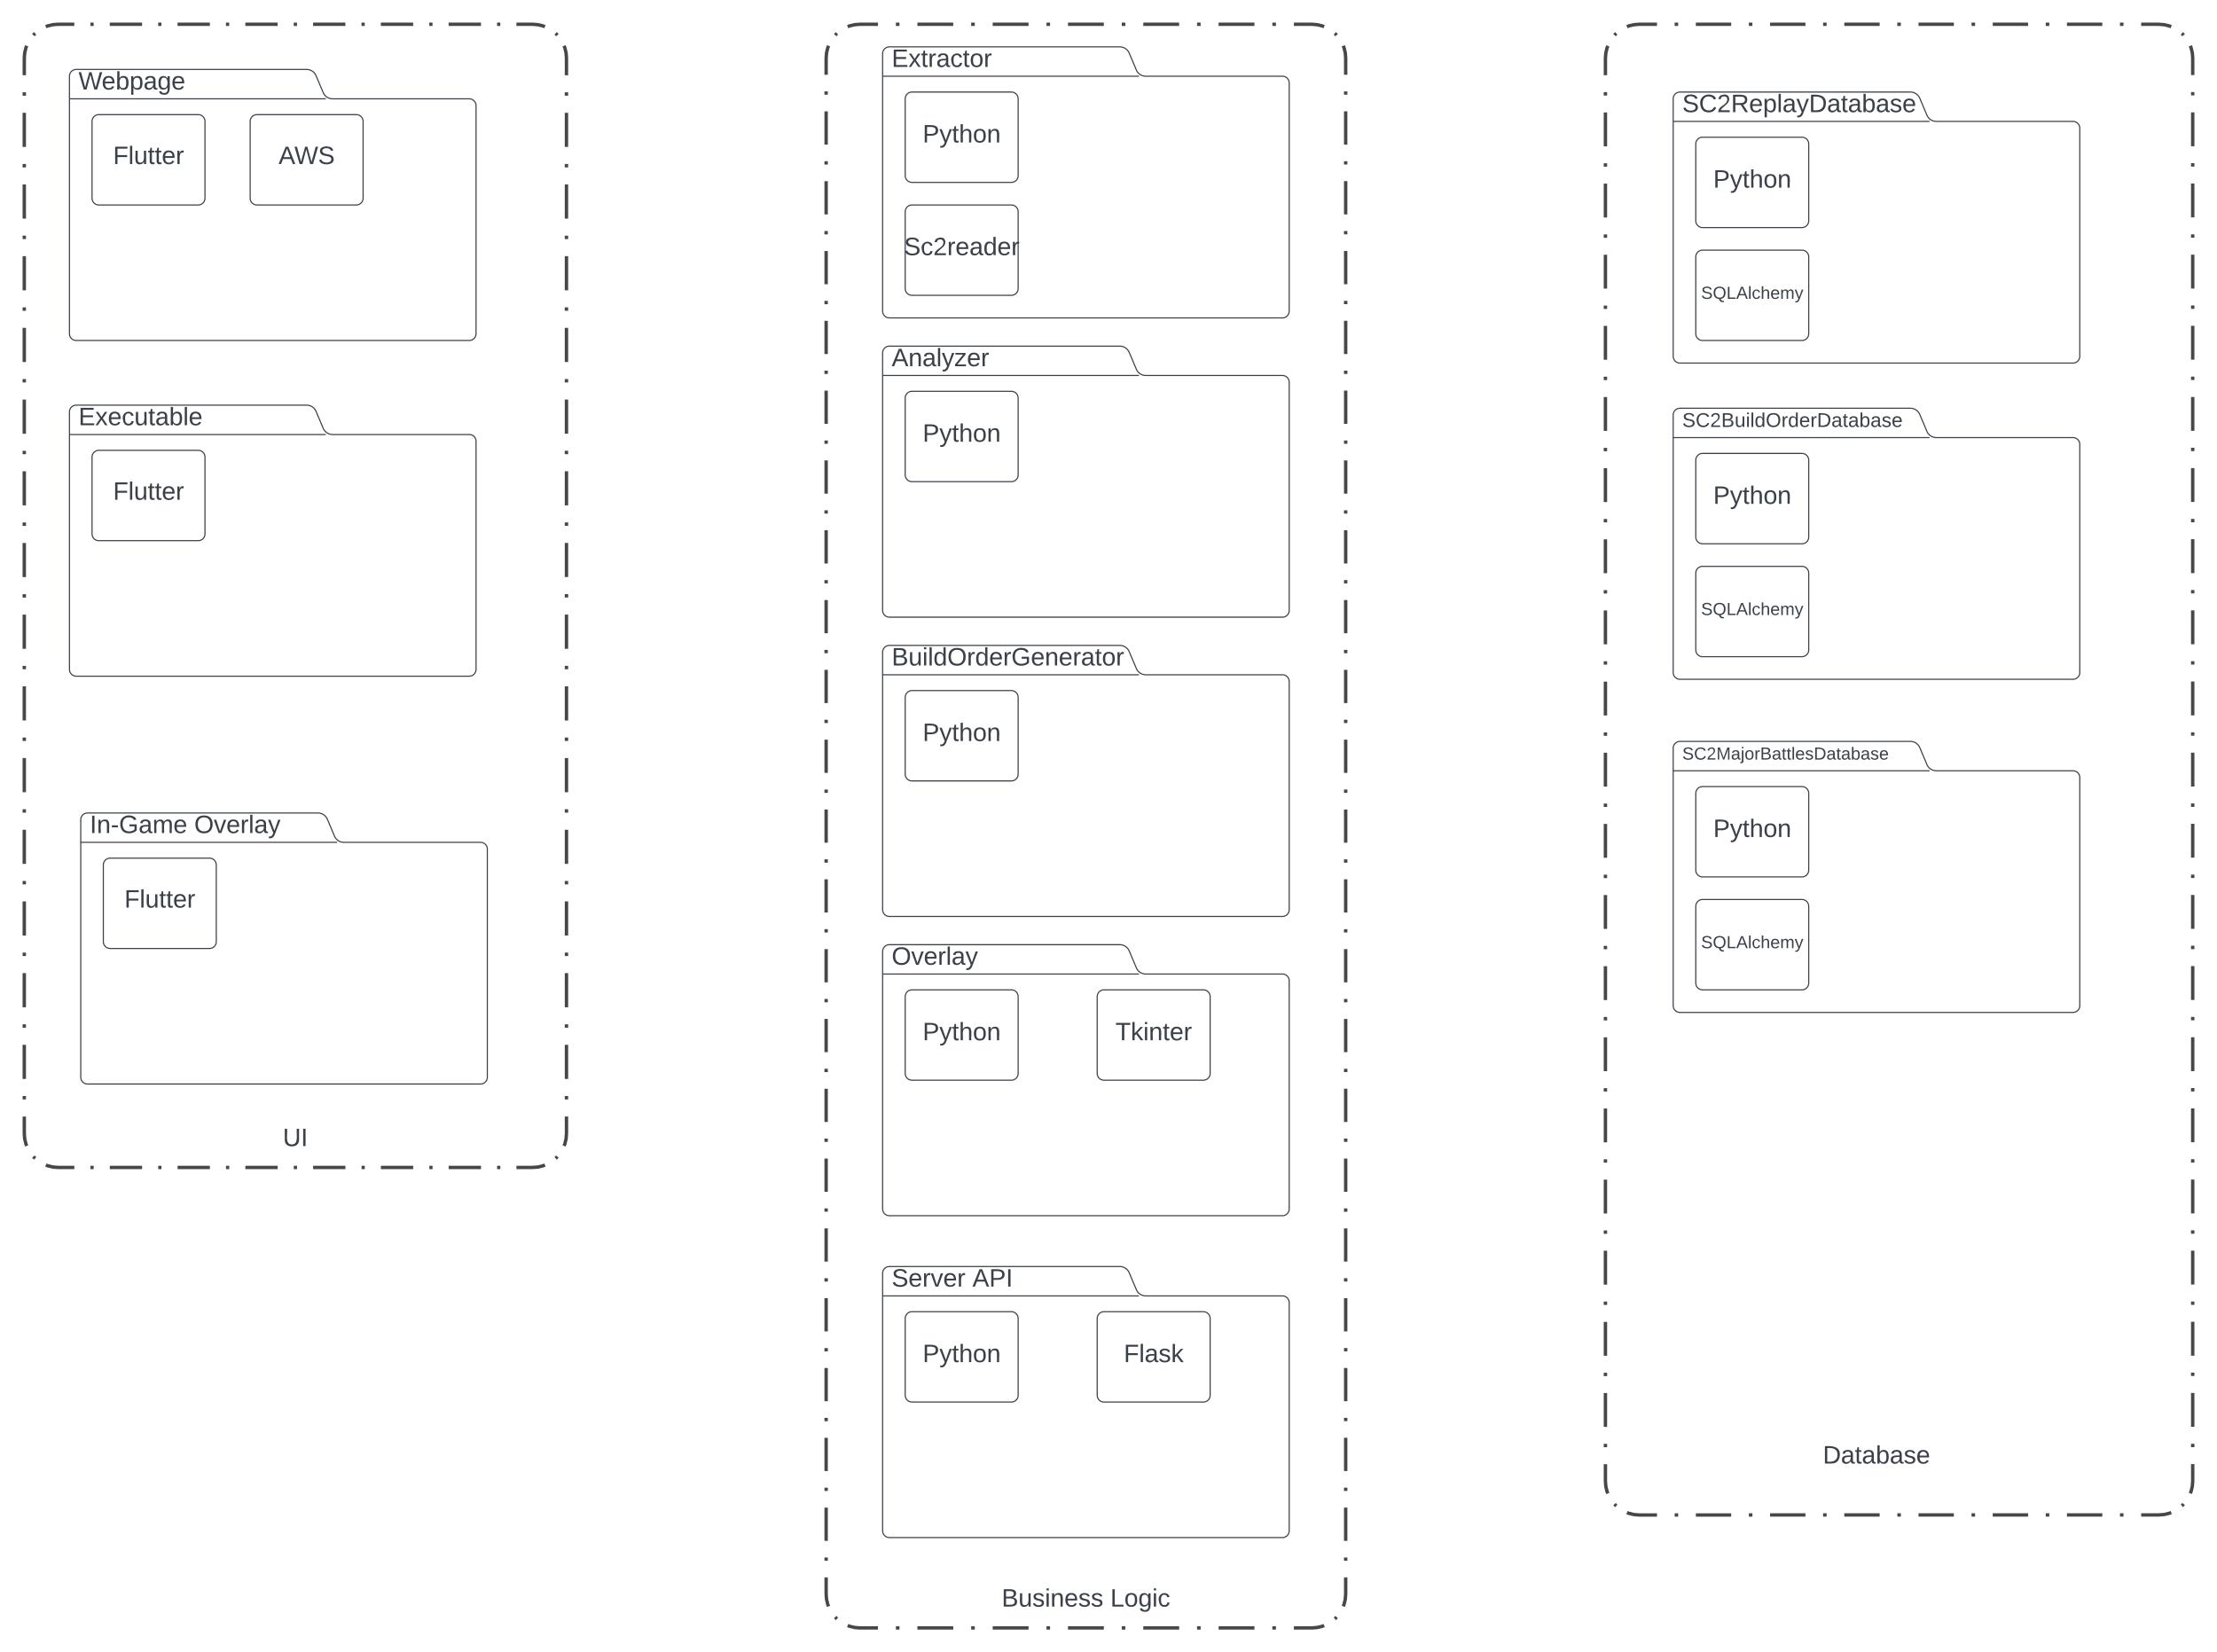 <svg xmlns="http://www.w3.org/2000/svg" xmlns:xlink="http://www.w3.org/1999/xlink" xmlns:lucid="lucid" width="1963" height="1463"><g transform="translate(1481.5 -358.5)" lucid:page-tab-id="0_0"><path d="M-1500 0H500v2000h-2000z" fill="#fff"/><path d="M-1460 410a30 30 0 0 1 30-30h420a30 30 0 0 1 30 30v952.25a30 30 0 0 1-30 30h-420a30 30 0 0 1-30-30z" fill-opacity="0"/><path d="M-1451.94 389.64l.73-.85.84-.74m9.43-5.9l1.66-.7 4.58-1.1 4.7-.36h14.3m14.27 0h2.86m14.28 0h28.6m14.27 0h2.86m14.28 0h28.6m14.27 0h2.86m14.28 0h28.6m14.27 0h2.86m14.28 0h28.6m14.27 0h2.86m14.28 0h28.6m14.27 0h2.86m14.28 0h28.6m14.27 0h2.86m14.28 0h14.3l4.7.37 4.57 1.1 1.66.68m9.43 5.9l.85.74.74.84m5.9 9.43l.7 1.66 1.1 4.58.36 4.7v15.12m0 15.1v3.03m0 15.12v30.23m0 15.1v3.04m0 15.1v30.24m0 15.12v3.02m0 15.12v30.23m0 15.1v3.03m0 15.12v30.23m0 15.1v3.04m0 15.1v30.23m0 15.12v3.02m0 15.12V806m0 15.1v3.03m0 15.12v30.23m0 15.1v3.04m0 15.1V933m0 15.12v3.02m0 15.12v30.23m0 15.1v3.03m0 15.12v30.23m0 15.1v3.04m0 15.1v30.23m0 15.12v3.02m0 15.12v30.2m0 15.13v3.02m0 15.12v30.23m0 15.1v3.04m0 15.1v30.24m0 15.12v3.02m0 15.12v15.1l-.37 4.7-1.1 4.58-.68 1.66m-5.9 9.43l-.74.86-.84.73m-9.43 5.9l-1.66.68-4.58 1.1-4.7.37h-14.3m-14.27 0h-2.86m-14.28 0h-28.6m-14.27 0h-2.86m-14.28 0h-28.6m-14.27 0h-2.86m-14.28 0h-28.6m-14.27 0h-2.86m-14.28 0h-28.6m-14.27 0h-2.86m-14.28 0h-28.6m-14.27 0h-2.86m-14.28 0h-28.6m-14.27 0h-2.86m-14.28 0h-14.3l-4.7-.37-4.57-1.1-1.66-.68m-9.43-5.9l-.85-.74-.74-.85m-5.9-9.42l-.7-1.66-1.1-4.58-.36-4.7v-15.1m0-15.12V1329m0-15.12v-30.23m0-15.1v-3.04m0-15.1v-30.23m0-15.12v-3.02m0-15.12v-30.22m0-15.1v-3.03m0-15.12v-30.23m0-15.1v-3.04m0-15.1v-30.24m0-15.12v-3.02m0-15.12v-30.23m0-15.1v-3.03m0-15.12v-30.23m0-15.1v-3.04m0-15.1v-30.23m0-15.12v-3.02m0-15.12V775.8m0-15.1v-3.03m0-15.12V712.3m0-15.1v-3.04m0-15.1V648.8m0-15.12v-3.02m0-15.1v-30.25m0-15.1v-3.03m0-15.12v-30.23m0-15.1v-3.04m0-15.1v-30.23m0-15.12v-3.02m0-15.12V410l.37-4.7 1.1-4.57.68-1.66" stroke="#474747" stroke-width="3" fill="none"/><use xlink:href="#a" transform="matrix(1,0,0,1,-1460,1362.25) translate(228.92 11.111)"/><path d="M-750 410a30 30 0 0 1 30-30h400a30 30 0 0 1 30 30v1360a30 30 0 0 1-30 30h-400a30 30 0 0 1-30-30z" fill-opacity="0"/><path d="M-741.94 389.64l.73-.85.84-.74m9.43-5.9l1.66-.7 4.58-1.1 4.7-.36h15.87m15.88 0h3.17m15.87 0h31.74m15.87 0h3.2m15.86 0h31.75m15.88 0h3.17m15.88 0h31.74m15.88 0h3.17m15.87 0h31.74m15.87 0h3.2m15.86 0h31.75m15.88 0h3.17m15.88 0H-320l4.7.37 4.57 1.1 1.66.68m9.43 5.9l.85.74.74.84m5.9 9.43l.7 1.66 1.1 4.58.36 4.7v14.72m0 14.72v2.94m0 14.72v29.44m0 14.7v2.96m0 14.72v29.44m0 14.7v2.96m0 14.72v29.43m0 14.72v2.94m0 14.7V672m0 14.7v2.95m0 14.72v29.44m0 14.73v2.94m0 14.72v29.43m0 14.72v2.94m0 14.7v29.45m0 14.7v2.96m0 14.73v29.43m0 14.72v2.95m0 14.72v29.43m0 14.72v2.95m0 14.7v29.45m0 14.72v2.94m0 14.72v29.44m0 14.72v2.94m0 14.72v29.44m0 14.72v2.94m0 14.72v29.43m0 14.72v2.95m0 14.72v29.43m0 14.72v2.93m0 14.72V1352m0 14.7v2.95m0 14.72v29.44m0 14.73v2.94m0 14.72v29.43m0 14.72v2.94m0 14.7v29.45m0 14.7v2.96m0 14.73v29.43m0 14.72v2.95m0 14.7v29.45m0 14.72v2.94m0 14.72v29.44m0 14.72v2.94m0 14.72V1770l-.37 4.7-1.1 4.57-.68 1.66m-5.9 9.43l-.74.85-.84.74m-9.43 5.9l-1.66.7-4.58 1.1-4.7.36h-15.87m-15.88 0h-3.17m-15.87 0h-31.74m-15.87 0h-3.2m-15.86 0h-31.75m-15.88 0h-3.17m-15.88 0h-31.74m-15.88 0h-3.17m-15.87 0h-31.74m-15.87 0h-3.2m-15.86 0h-31.75m-15.88 0h-3.17m-15.88 0H-720l-4.7-.37-4.57-1.1-1.66-.68m-9.43-5.9l-.85-.74-.74-.84m-5.9-9.43l-.7-1.66-1.1-4.58-.36-4.7v-14.72m0-14.72v-2.94m0-14.72v-29.44m0-14.72v-2.94m0-14.72v-29.43m0-14.72v-2.95m0-14.72v-29.43m0-14.72v-2.93m0-14.72V1508m0-14.7v-2.95m0-14.72v-29.44m0-14.73v-2.94m0-14.72v-29.43m0-14.72v-2.94m0-14.7v-29.45m0-14.7v-2.96m0-14.73v-29.43m0-14.72v-2.95m0-14.7v-29.45m0-14.72v-2.94m0-14.72v-29.44m0-14.72v-2.94m0-14.72v-29.44m0-14.72v-2.94m0-14.72v-29.44m0-14.72v-2.94m0-14.72v-29.44m0-14.7v-2.96m0-14.72v-29.43m0-14.72v-2.94m0-14.7V828m0-14.7v-2.95m0-14.72V766.2m0-14.73v-2.94m0-14.72v-29.43m0-14.72v-2.94m0-14.7v-29.45m0-14.7v-2.96m0-14.73v-29.43m0-14.72v-2.95m0-14.72v-29.43m0-14.72v-2.94m0-14.72V457.1m0-14.72v-2.94m0-14.72V410l.37-4.7 1.1-4.57.68-1.66" stroke="#474747" stroke-width="3" fill="none"/><use xlink:href="#b" transform="matrix(1,0,0,1,-750,1770) translate(155.37 11.111)"/><use xlink:href="#c" transform="matrix(1,0,0,1,-750,1770) translate(251.605 11.111)"/><path d="M-60 410a30 30 0 0 1 30-30h460a30 30 0 0 1 30 30v1260a30 30 0 0 1-30 30H-30a30 30 0 0 1-30-30z" fill-opacity="0"/><path d="M-51.94 389.64l.73-.85.84-.74m9.43-5.9l1.66-.7 4.58-1.1 4.7-.36h15.65m15.64 0H4.4m15.65 0h31.3M67 380h3.14m15.64 0h31.3m15.64 0h3.13m15.65 0h31.3m15.63 0h3.13m15.65 0h31.3m15.65 0h3.13m15.65 0h31.3m15.63 0H333m15.64 0h31.3m15.64 0h3.13m15.65 0H430l4.7.37 4.57 1.1 1.66.68m9.43 5.9l.85.74.74.84m5.9 9.43l.7 1.66 1.1 4.58.36 4.7v15m0 15v3m0 15v30m0 15v3m0 15v30m0 15v3m0 15v30m0 15v3m0 15v30m0 15v3m0 15v30m0 15v3m0 15v30m0 15v3m0 15v30m0 15v3m0 15v30m0 15v3m0 15v30m0 15v3m0 15v30m0 15v3m0 15v30m0 15v3m0 15v30m0 15v3m0 15v30m0 15v3m0 15v30m0 15v3m0 15v30m0 15v3m0 15v30m0 15v3m0 15v30m0 15v3m0 15v30m0 15v3m0 15v30m0 15v3m0 15v15l-.37 4.7-1.1 4.57-.68 1.66m-5.9 9.43l-.74.85-.84.74m-9.43 5.9l-1.66.7-4.58 1.1-4.7.36h-15.65m-15.64 0h-3.12m-15.65 0h-31.3m-15.64 0h-3.14m-15.64 0h-31.3m-15.64 0h-3.13m-15.65 0h-31.3m-15.63 0h-3.13m-15.65 0h-31.3m-15.65 0h-3.13m-15.64 0h-31.3m-15.64 0H67m-15.64 0h-31.3m-15.64 0H1.3m-15.65 0H-30l-4.7-.37-4.57-1.1-1.66-.68m-9.43-5.9l-.85-.74-.74-.84m-5.9-9.43l-.7-1.66-1.1-4.58-.36-4.7v-15m0-15v-3m0-15v-30m0-15v-3m0-15v-30m0-15v-3m0-15v-30m0-15v-3m0-15v-30m0-15v-3m0-15v-30m0-15v-3m0-15v-30m0-15v-3m0-15v-30m0-15v-3m0-15v-30m0-15v-3m0-15v-30m0-15v-3m0-15v-30m0-15v-3m0-15v-30m0-15v-3m0-15v-30m0-15v-3m0-15v-30m0-15v-3m0-15v-30m0-15v-3m0-15v-30m0-15v-3m0-15v-30m0-15v-3m0-15v-30m0-15v-3m0-15v-30m0-15v-3m0-15v-30m0-15v-3m0-15v-15l.37-4.7 1.1-4.57.7-1.66" stroke="#474747" stroke-width="3" fill="none"/><path d="M-1195.34 440.47A9.05 9.05 0 0 0-1187 446h121a6 6 0 0 1 6 6v202a6 6 0 0 1-6 6h-348a6 6 0 0 1-6-6V426a6 6 0 0 1 6-6h204a9.05 9.05 0 0 1 8.34 5.53zM-1420 446h227" stroke="#3a414a" fill="#fff"/><use xlink:href="#d" transform="matrix(1,0,0,1,-1412,420) translate(0 17.778)"/><path d="M-1400 466a6 6 0 0 1 6-6h88a6 6 0 0 1 6 6v68a6 6 0 0 1-6 6h-88a6 6 0 0 1-6-6z" stroke="#3a414a" fill="#fff"/><use xlink:href="#e" transform="matrix(1,0,0,1,-1388,472) translate(6.611 31.778)"/><path d="M-1260 466a6 6 0 0 1 6-6h88a6 6 0 0 1 6 6v68a6 6 0 0 1-6 6h-88a6 6 0 0 1-6-6z" stroke="#3a414a" fill="#fff"/><use xlink:href="#f" transform="matrix(1,0,0,1,-1248,472) translate(13.123 31.778)"/><path d="M-475.34 420.47A9.05 9.05 0 0 0-467 426h121a6 6 0 0 1 6 6v202a6 6 0 0 1-6 6h-348a6 6 0 0 1-6-6V406a6 6 0 0 1 6-6h204a9.05 9.05 0 0 1 8.34 5.53zM-700 426h227" stroke="#3a414a" fill="#fff"/><use xlink:href="#g" transform="matrix(1,0,0,1,-692,400) translate(0 17.778)"/><path d="M-680 446a6 6 0 0 1 6-6h88a6 6 0 0 1 6 6v68a6 6 0 0 1-6 6h-88a6 6 0 0 1-6-6z" stroke="#3a414a" fill="#fff"/><use xlink:href="#h" transform="matrix(1,0,0,1,-675,445) translate(10.432 39.653)"/><path d="M-680 546a6 6 0 0 1 6-6h88a6 6 0 0 1 6 6v68a6 6 0 0 1-6 6h-88a6 6 0 0 1-6-6z" stroke="#3a414a" fill="#fff"/><use xlink:href="#i" transform="matrix(1,0,0,1,-675,545) translate(-6.173 39.444)"/><path d="M224.66 460.47A9.05 9.05 0 0 0 233 466h121a6 6 0 0 1 6 6v202a6 6 0 0 1-6 6H6a6 6 0 0 1-6-6V446a6 6 0 0 1 6-6h204a9.05 9.05 0 0 1 8.34 5.53zM0 466h227" stroke="#3a414a" fill="#fff"/><use xlink:href="#j" transform="matrix(1,0,0,1,8,440) translate(0 17.778)"/><path d="M20 486a6 6 0 0 1 6-6h88a6 6 0 0 1 6 6v68a6 6 0 0 1-6 6H26a6 6 0 0 1-6-6z" stroke="#3a414a" fill="#fff"/><use xlink:href="#h" transform="matrix(1,0,0,1,25,485) translate(10.432 39.653)"/><path d="M20 586a6 6 0 0 1 6-6h88a6 6 0 0 1 6 6v68a6 6 0 0 1-6 6H26a6 6 0 0 1-6-6z" stroke="#3a414a" fill="#fff"/><use xlink:href="#k" transform="matrix(1,0,0,1,25,585) translate(-0.327 38.111)"/><path d="M-475.34 685.47A9.05 9.05 0 0 0-467 691h121a6 6 0 0 1 6 6v202a6 6 0 0 1-6 6h-348a6 6 0 0 1-6-6V671a6 6 0 0 1 6-6h204a9.05 9.05 0 0 1 8.34 5.53zM-700 691h227" stroke="#3a414a" fill="#fff"/><use xlink:href="#l" transform="matrix(1,0,0,1,-692,665) translate(0 17.778)"/><path d="M-680 711a6 6 0 0 1 6-6h88a6 6 0 0 1 6 6v68a6 6 0 0 1-6 6h-88a6 6 0 0 1-6-6z" stroke="#3a414a" fill="#fff"/><use xlink:href="#h" transform="matrix(1,0,0,1,-675,710) translate(10.432 39.653)"/><path d="M60 1626a6 6 0 0 1 6-6h228a6 6 0 0 1 6 6v48a6 6 0 0 1-6 6H66a6 6 0 0 1-6-6z" fill="none"/><use xlink:href="#m" transform="matrix(1,0,0,1,60,1620) translate(72.5 34.444)"/><path d="M-475.34 1215.47A9.05 9.05 0 0 0-467 1221h121a6 6 0 0 1 6 6v202a6 6 0 0 1-6 6h-348a6 6 0 0 1-6-6v-228a6 6 0 0 1 6-6h204a9.05 9.05 0 0 1 8.34 5.53zM-700 1221h227" stroke="#3a414a" fill="#fff"/><use xlink:href="#n" transform="matrix(1,0,0,1,-692,1195) translate(0 17.778)"/><path d="M-680 1241a6 6 0 0 1 6-6h88a6 6 0 0 1 6 6v68a6 6 0 0 1-6 6h-88a6 6 0 0 1-6-6z" stroke="#3a414a" fill="#fff"/><use xlink:href="#h" transform="matrix(1,0,0,1,-675,1240) translate(10.432 39.653)"/><path d="M-510 1241a6 6 0 0 1 6-6h88a6 6 0 0 1 6 6v68a6 6 0 0 1-6 6h-88a6 6 0 0 1-6-6z" stroke="#3a414a" fill="#fff"/><use xlink:href="#o" transform="matrix(1,0,0,1,-505,1240) translate(11.142 39.653)"/><path d="M224.66 740.47A9.05 9.05 0 0 0 233 746h121a6 6 0 0 1 6 6v202a6 6 0 0 1-6 6H6a6 6 0 0 1-6-6V726a6 6 0 0 1 6-6h204a9.05 9.05 0 0 1 8.34 5.53zM0 746h227" stroke="#3a414a" fill="#fff"/><use xlink:href="#p" transform="matrix(1,0,0,1,8,720) translate(0 16.556)"/><path d="M20 766a6 6 0 0 1 6-6h88a6 6 0 0 1 6 6v68a6 6 0 0 1-6 6H26a6 6 0 0 1-6-6z" stroke="#3a414a" fill="#fff"/><use xlink:href="#h" transform="matrix(1,0,0,1,25,765) translate(10.432 39.653)"/><path d="M20 866a6 6 0 0 1 6-6h88a6 6 0 0 1 6 6v68a6 6 0 0 1-6 6H26a6 6 0 0 1-6-6z" stroke="#3a414a" fill="#fff"/><use xlink:href="#k" transform="matrix(1,0,0,1,25,865) translate(-0.327 38.111)"/><path d="M-1185.34 1098.85a9.05 9.05 0 0 0 8.34 5.53h121a6 6 0 0 1 6 6v202a6 6 0 0 1-6 6h-348a6 6 0 0 1-6-6v-228a6 6 0 0 1 6-6h204a9.05 9.05 0 0 1 8.34 5.52zm-224.66 5.53h227" stroke="#3a414a" fill="#fff"/><use xlink:href="#q" transform="matrix(1,0,0,1,-1402,1078.375) translate(0 17.778)"/><use xlink:href="#r" transform="matrix(1,0,0,1,-1402,1078.375) translate(92.469 17.778)"/><path d="M-1390 1124.38a6 6 0 0 1 6-6h88a6 6 0 0 1 6 6v68a6 6 0 0 1-6 6h-88a6 6 0 0 1-6-6z" stroke="#3a414a" fill="#fff"/><use xlink:href="#e" transform="matrix(1,0,0,1,-1378,1130.375) translate(6.611 31.778)"/><path d="M-475.34 950.47A9.05 9.05 0 0 0-467 956h121a6 6 0 0 1 6 6v202a6 6 0 0 1-6 6h-348a6 6 0 0 1-6-6V936a6 6 0 0 1 6-6h204a9.05 9.05 0 0 1 8.34 5.53zM-700 956h227" stroke="#3a414a" fill="#fff"/><use xlink:href="#s" transform="matrix(1,0,0,1,-692,930) translate(0 17.778)"/><path d="M-680 976a6 6 0 0 1 6-6h88a6 6 0 0 1 6 6v68a6 6 0 0 1-6 6h-88a6 6 0 0 1-6-6z" stroke="#3a414a" fill="#fff"/><use xlink:href="#h" transform="matrix(1,0,0,1,-675,975) translate(10.432 39.653)"/><path d="M-1195.34 737.72a9.05 9.05 0 0 0 8.34 5.53h121a6 6 0 0 1 6 6v202a6 6 0 0 1-6 6h-348a6 6 0 0 1-6-6v-228a6 6 0 0 1 6-6h204a9.05 9.05 0 0 1 8.34 5.53zm-224.66 5.53h227" stroke="#3a414a" fill="#fff"/><use xlink:href="#t" transform="matrix(1,0,0,1,-1412,717.25) translate(0 17.778)"/><path d="M-1400 763.25a6 6 0 0 1 6-6h88a6 6 0 0 1 6 6v68a6 6 0 0 1-6 6h-88a6 6 0 0 1-6-6z" stroke="#3a414a" fill="#fff"/><use xlink:href="#e" transform="matrix(1,0,0,1,-1388,769.25) translate(6.611 31.778)"/><path d="M-475.34 1500.47A9.05 9.05 0 0 0-467 1506h121a6 6 0 0 1 6 6v202a6 6 0 0 1-6 6h-348a6 6 0 0 1-6-6v-228a6 6 0 0 1 6-6h204a9.05 9.05 0 0 1 8.34 5.53zM-700 1506h227" stroke="#3a414a" fill="#fff"/><use xlink:href="#u" transform="matrix(1,0,0,1,-692,1480) translate(0 17.778)"/><use xlink:href="#v" transform="matrix(1,0,0,1,-692,1480) translate(71.481 17.778)"/><path d="M-680 1526a6 6 0 0 1 6-6h88a6 6 0 0 1 6 6v68a6 6 0 0 1-6 6h-88a6 6 0 0 1-6-6z" stroke="#3a414a" fill="#fff"/><use xlink:href="#h" transform="matrix(1,0,0,1,-675,1525) translate(10.432 39.653)"/><path d="M-510 1526a6 6 0 0 1 6-6h88a6 6 0 0 1 6 6v68a6 6 0 0 1-6 6h-88a6 6 0 0 1-6-6z" stroke="#3a414a" fill="#fff"/><use xlink:href="#w" transform="matrix(1,0,0,1,-505,1525) translate(18.519 39.653)"/><path d="M224.66 1035.47A9.05 9.05 0 0 0 233 1041h121a6 6 0 0 1 6 6v202a6 6 0 0 1-6 6H6a6 6 0 0 1-6-6v-228a6 6 0 0 1 6-6h204a9.05 9.05 0 0 1 8.34 5.53zM0 1041h227" stroke="#3a414a" fill="#fff"/><use xlink:href="#x" transform="matrix(1,0,0,1,8,1015) translate(0 16.111)"/><path d="M20 1061a6 6 0 0 1 6-6h88a6 6 0 0 1 6 6v68a6 6 0 0 1-6 6H26a6 6 0 0 1-6-6z" stroke="#3a414a" fill="#fff"/><use xlink:href="#h" transform="matrix(1,0,0,1,25,1060) translate(10.432 39.653)"/><path d="M20 1161a6 6 0 0 1 6-6h88a6 6 0 0 1 6 6v68a6 6 0 0 1-6 6H26a6 6 0 0 1-6-6z" stroke="#3a414a" fill="#fff"/><g><use xlink:href="#k" transform="matrix(1,0,0,1,25,1160) translate(-0.327 38.111)"/></g><defs><path fill="#3a414a" d="M232-93c-1 65-40 97-104 97C67 4 28-28 28-90v-158h33c8 89-33 224 67 224 102 0 64-133 71-224h33v155" id="y"/><path fill="#3a414a" d="M33 0v-248h34V0H33" id="z"/><g id="a"><use transform="matrix(0.062,0,0,0.062,0,0)" xlink:href="#y"/><use transform="matrix(0.062,0,0,0.062,15.988,0)" xlink:href="#z"/></g><path fill="#3a414a" d="M160-131c35 5 61 23 61 61C221 17 115-2 30 0v-248c76 3 177-17 177 60 0 33-19 50-47 57zm-97-11c50-1 110 9 110-42 0-47-63-36-110-37v79zm0 115c55-2 124 14 124-45 0-56-70-42-124-44v89" id="A"/><path fill="#3a414a" d="M84 4C-5 8 30-112 23-190h32v120c0 31 7 50 39 49 72-2 45-101 50-169h31l1 190h-30c-1-10 1-25-2-33-11 22-28 36-60 37" id="B"/><path fill="#3a414a" d="M135-143c-3-34-86-38-87 0 15 53 115 12 119 90S17 21 10-45l28-5c4 36 97 45 98 0-10-56-113-15-118-90-4-57 82-63 122-42 12 7 21 19 24 35" id="C"/><path fill="#3a414a" d="M24-231v-30h32v30H24zM24 0v-190h32V0H24" id="D"/><path fill="#3a414a" d="M117-194c89-4 53 116 60 194h-32v-121c0-31-8-49-39-48C34-167 62-67 57 0H25l-1-190h30c1 10-1 24 2 32 11-22 29-35 61-36" id="E"/><path fill="#3a414a" d="M100-194c63 0 86 42 84 106H49c0 40 14 67 53 68 26 1 43-12 49-29l28 8c-11 28-37 45-77 45C44 4 14-33 15-96c1-61 26-98 85-98zm52 81c6-60-76-77-97-28-3 7-6 17-6 28h103" id="F"/><g id="b"><use transform="matrix(0.062,0,0,0.062,0,0)" xlink:href="#A"/><use transform="matrix(0.062,0,0,0.062,14.815,0)" xlink:href="#B"/><use transform="matrix(0.062,0,0,0.062,27.16,0)" xlink:href="#C"/><use transform="matrix(0.062,0,0,0.062,38.272,0)" xlink:href="#D"/><use transform="matrix(0.062,0,0,0.062,43.148,0)" xlink:href="#E"/><use transform="matrix(0.062,0,0,0.062,55.494,0)" xlink:href="#F"/><use transform="matrix(0.062,0,0,0.062,67.84,0)" xlink:href="#C"/><use transform="matrix(0.062,0,0,0.062,78.951,0)" xlink:href="#C"/></g><path fill="#3a414a" d="M30 0v-248h33v221h125V0H30" id="G"/><path fill="#3a414a" d="M100-194c62-1 85 37 85 99 1 63-27 99-86 99S16-35 15-95c0-66 28-99 85-99zM99-20c44 1 53-31 53-75 0-43-8-75-51-75s-53 32-53 75 10 74 51 75" id="H"/><path fill="#3a414a" d="M177-190C167-65 218 103 67 71c-23-6-38-20-44-43l32-5c15 47 100 32 89-28v-30C133-14 115 1 83 1 29 1 15-40 15-95c0-56 16-97 71-98 29-1 48 16 59 35 1-10 0-23 2-32h30zM94-22c36 0 50-32 50-73 0-42-14-75-50-75-39 0-46 34-46 75s6 73 46 73" id="I"/><path fill="#3a414a" d="M96-169c-40 0-48 33-48 73s9 75 48 75c24 0 41-14 43-38l32 2c-6 37-31 61-74 61-59 0-76-41-82-99-10-93 101-131 147-64 4 7 5 14 7 22l-32 3c-4-21-16-35-41-35" id="J"/><g id="c"><use transform="matrix(0.062,0,0,0.062,0,0)" xlink:href="#G"/><use transform="matrix(0.062,0,0,0.062,12.346,0)" xlink:href="#H"/><use transform="matrix(0.062,0,0,0.062,24.691,0)" xlink:href="#I"/><use transform="matrix(0.062,0,0,0.062,37.037,0)" xlink:href="#D"/><use transform="matrix(0.062,0,0,0.062,41.914,0)" xlink:href="#J"/></g><path fill="#3a414a" d="M266 0h-40l-56-210L115 0H75L2-248h35L96-30l15-64 43-154h32l59 218 59-218h35" id="K"/><path fill="#3a414a" d="M115-194c53 0 69 39 70 98 0 66-23 100-70 100C84 3 66-7 56-30L54 0H23l1-261h32v101c10-23 28-34 59-34zm-8 174c40 0 45-34 45-75 0-40-5-75-45-74-42 0-51 32-51 76 0 43 10 73 51 73" id="L"/><path fill="#3a414a" d="M115-194c55 1 70 41 70 98S169 2 115 4C84 4 66-9 55-30l1 105H24l-1-265h31l2 30c10-21 28-34 59-34zm-8 174c40 0 45-34 45-75s-6-73-45-74c-42 0-51 32-51 76 0 43 10 73 51 73" id="M"/><path fill="#3a414a" d="M141-36C126-15 110 5 73 4 37 3 15-17 15-53c-1-64 63-63 125-63 3-35-9-54-41-54-24 1-41 7-42 31l-33-3c5-37 33-52 76-52 45 0 72 20 72 64v82c-1 20 7 32 28 27v20c-31 9-61-2-59-35zM48-53c0 20 12 33 32 33 41-3 63-29 60-74-43 2-92-5-92 41" id="N"/><g id="d"><use transform="matrix(0.062,0,0,0.062,0,0)" xlink:href="#K"/><use transform="matrix(0.062,0,0,0.062,20.494,0)" xlink:href="#F"/><use transform="matrix(0.062,0,0,0.062,32.84,0)" xlink:href="#L"/><use transform="matrix(0.062,0,0,0.062,45.185,0)" xlink:href="#M"/><use transform="matrix(0.062,0,0,0.062,57.531,0)" xlink:href="#N"/><use transform="matrix(0.062,0,0,0.062,69.877,0)" xlink:href="#I"/><use transform="matrix(0.062,0,0,0.062,82.222,0)" xlink:href="#F"/></g><path fill="#3a414a" d="M63-220v92h138v28H63V0H30v-248h175v28H63" id="O"/><path fill="#3a414a" d="M24 0v-261h32V0H24" id="P"/><path fill="#3a414a" d="M59-47c-2 24 18 29 38 22v24C64 9 27 4 27-40v-127H5v-23h24l9-43h21v43h35v23H59v120" id="Q"/><path fill="#3a414a" d="M114-163C36-179 61-72 57 0H25l-1-190h30c1 12-1 29 2 39 6-27 23-49 58-41v29" id="R"/><g id="e"><use transform="matrix(0.062,0,0,0.062,0,0)" xlink:href="#O"/><use transform="matrix(0.062,0,0,0.062,13.519,0)" xlink:href="#P"/><use transform="matrix(0.062,0,0,0.062,18.395,0)" xlink:href="#B"/><use transform="matrix(0.062,0,0,0.062,30.741,0)" xlink:href="#Q"/><use transform="matrix(0.062,0,0,0.062,36.914,0)" xlink:href="#Q"/><use transform="matrix(0.062,0,0,0.062,43.086,0)" xlink:href="#F"/><use transform="matrix(0.062,0,0,0.062,55.432,0)" xlink:href="#R"/></g><path fill="#3a414a" d="M205 0l-28-72H64L36 0H1l101-248h38L239 0h-34zm-38-99l-47-123c-12 45-31 82-46 123h93" id="S"/><path fill="#3a414a" d="M185-189c-5-48-123-54-124 2 14 75 158 14 163 119 3 78-121 87-175 55-17-10-28-26-33-46l33-7c5 56 141 63 141-1 0-78-155-14-162-118-5-82 145-84 179-34 5 7 8 16 11 25" id="T"/><g id="f"><use transform="matrix(0.062,0,0,0.062,0,0)" xlink:href="#S"/><use transform="matrix(0.062,0,0,0.062,14.012,0)" xlink:href="#K"/><use transform="matrix(0.062,0,0,0.062,34.938,0)" xlink:href="#T"/></g><path fill="#3a414a" d="M30 0v-248h187v28H63v79h144v27H63v87h162V0H30" id="U"/><path fill="#3a414a" d="M141 0L90-78 38 0H4l68-98-65-92h35l48 74 47-74h35l-64 92 68 98h-35" id="V"/><g id="g"><use transform="matrix(0.062,0,0,0.062,0,0)" xlink:href="#U"/><use transform="matrix(0.062,0,0,0.062,14.815,0)" xlink:href="#V"/><use transform="matrix(0.062,0,0,0.062,25.926,0)" xlink:href="#Q"/><use transform="matrix(0.062,0,0,0.062,32.099,0)" xlink:href="#R"/><use transform="matrix(0.062,0,0,0.062,39.444,0)" xlink:href="#N"/><use transform="matrix(0.062,0,0,0.062,51.79,0)" xlink:href="#J"/><use transform="matrix(0.062,0,0,0.062,62.901,0)" xlink:href="#Q"/><use transform="matrix(0.062,0,0,0.062,69.074,0)" xlink:href="#H"/><use transform="matrix(0.062,0,0,0.062,81.42,0)" xlink:href="#R"/></g><path fill="#3a414a" d="M30-248c87 1 191-15 191 75 0 78-77 80-158 76V0H30v-248zm33 125c57 0 124 11 124-50 0-59-68-47-124-48v98" id="W"/><path fill="#3a414a" d="M179-190L93 31C79 59 56 82 12 73V49c39 6 53-20 64-50L1-190h34L92-34l54-156h33" id="X"/><path fill="#3a414a" d="M106-169C34-169 62-67 57 0H25v-261h32l-1 103c12-21 28-36 61-36 89 0 53 116 60 194h-32v-121c2-32-8-49-39-48" id="Y"/><g id="h"><use transform="matrix(0.062,0,0,0.062,0,0)" xlink:href="#W"/><use transform="matrix(0.062,0,0,0.062,14.815,0)" xlink:href="#X"/><use transform="matrix(0.062,0,0,0.062,25.926,0)" xlink:href="#Q"/><use transform="matrix(0.062,0,0,0.062,32.099,0)" xlink:href="#Y"/><use transform="matrix(0.062,0,0,0.062,44.444,0)" xlink:href="#H"/><use transform="matrix(0.062,0,0,0.062,56.79,0)" xlink:href="#E"/></g><path fill="#3a414a" d="M101-251c82-7 93 87 43 132L82-64C71-53 59-42 53-27h129V0H18c2-99 128-94 128-182 0-28-16-43-45-43s-46 15-49 41l-32-3c6-41 34-60 81-64" id="Z"/><path fill="#3a414a" d="M85-194c31 0 48 13 60 33l-1-100h32l1 261h-30c-2-10 0-23-3-31C134-8 116 4 85 4 32 4 16-35 15-94c0-66 23-100 70-100zm9 24c-40 0-46 34-46 75 0 40 6 74 45 74 42 0 51-32 51-76 0-42-9-74-50-73" id="aa"/><g id="i"><use transform="matrix(0.062,0,0,0.062,0,0)" xlink:href="#T"/><use transform="matrix(0.062,0,0,0.062,14.815,0)" xlink:href="#J"/><use transform="matrix(0.062,0,0,0.062,25.926,0)" xlink:href="#Z"/><use transform="matrix(0.062,0,0,0.062,38.272,0)" xlink:href="#R"/><use transform="matrix(0.062,0,0,0.062,45.617,0)" xlink:href="#F"/><use transform="matrix(0.062,0,0,0.062,57.963,0)" xlink:href="#N"/><use transform="matrix(0.062,0,0,0.062,70.309,0)" xlink:href="#aa"/><use transform="matrix(0.062,0,0,0.062,82.654,0)" xlink:href="#F"/><use transform="matrix(0.062,0,0,0.062,95,0)" xlink:href="#R"/></g><path fill="#3a414a" d="M212-179c-10-28-35-45-73-45-59 0-87 40-87 99 0 60 29 101 89 101 43 0 62-24 78-52l27 14C228-24 195 4 139 4 59 4 22-46 18-125c-6-104 99-153 187-111 19 9 31 26 39 46" id="ab"/><path fill="#3a414a" d="M233-177c-1 41-23 64-60 70L243 0h-38l-65-103H63V0H30v-248c88 3 205-21 203 71zM63-129c60-2 137 13 137-47 0-61-80-42-137-45v92" id="ac"/><path fill="#3a414a" d="M30-248c118-7 216 8 213 122C240-48 200 0 122 0H30v-248zM63-27c89 8 146-16 146-99s-60-101-146-95v194" id="ad"/><g id="j"><use transform="matrix(0.062,0,0,0.062,0,0)" xlink:href="#T"/><use transform="matrix(0.062,0,0,0.062,14.815,0)" xlink:href="#ab"/><use transform="matrix(0.062,0,0,0.062,30.802,0)" xlink:href="#Z"/><use transform="matrix(0.062,0,0,0.062,43.148,0)" xlink:href="#ac"/><use transform="matrix(0.062,0,0,0.062,59.136,0)" xlink:href="#F"/><use transform="matrix(0.062,0,0,0.062,71.481,0)" xlink:href="#M"/><use transform="matrix(0.062,0,0,0.062,83.827,0)" xlink:href="#P"/><use transform="matrix(0.062,0,0,0.062,88.704,0)" xlink:href="#N"/><use transform="matrix(0.062,0,0,0.062,101.049,0)" xlink:href="#X"/><use transform="matrix(0.062,0,0,0.062,112.16,0)" xlink:href="#ad"/><use transform="matrix(0.062,0,0,0.062,128.148,0)" xlink:href="#N"/><use transform="matrix(0.062,0,0,0.062,140.494,0)" xlink:href="#Q"/><use transform="matrix(0.062,0,0,0.062,146.667,0)" xlink:href="#N"/><use transform="matrix(0.062,0,0,0.062,159.012,0)" xlink:href="#L"/><use transform="matrix(0.062,0,0,0.062,171.358,0)" xlink:href="#N"/><use transform="matrix(0.062,0,0,0.062,183.704,0)" xlink:href="#C"/><use transform="matrix(0.062,0,0,0.062,194.815,0)" xlink:href="#F"/></g><path fill="#3a414a" d="M140-251c81 0 123 46 123 126C263-53 228-8 163 1c7 30 30 48 69 40v23c-55 16-95-15-103-61C56-3 17-48 17-125c0-80 42-126 123-126zm0 227c63 0 89-41 89-101s-29-99-89-99c-61 0-89 39-89 99S79-25 140-24" id="ae"/><path fill="#3a414a" d="M210-169c-67 3-38 105-44 169h-31v-121c0-29-5-50-35-48C34-165 62-65 56 0H25l-1-190h30c1 10-1 24 2 32 10-44 99-50 107 0 11-21 27-35 58-36 85-2 47 119 55 194h-31v-121c0-29-5-49-35-48" id="af"/><g id="k"><use transform="matrix(0.043,0,0,0.043,0,0)" xlink:href="#T"/><use transform="matrix(0.043,0,0,0.043,10.37,0)" xlink:href="#ae"/><use transform="matrix(0.043,0,0,0.043,22.469,0)" xlink:href="#G"/><use transform="matrix(0.043,0,0,0.043,31.111,0)" xlink:href="#S"/><use transform="matrix(0.043,0,0,0.043,41.481,0)" xlink:href="#P"/><use transform="matrix(0.043,0,0,0.043,44.895,0)" xlink:href="#J"/><use transform="matrix(0.043,0,0,0.043,52.673,0)" xlink:href="#Y"/><use transform="matrix(0.043,0,0,0.043,61.315,0)" xlink:href="#F"/><use transform="matrix(0.043,0,0,0.043,69.957,0)" xlink:href="#af"/><use transform="matrix(0.043,0,0,0.043,82.877,0)" xlink:href="#X"/></g><path fill="#3a414a" d="M9 0v-24l116-142H16v-24h144v24L44-24h123V0H9" id="ag"/><g id="l"><use transform="matrix(0.062,0,0,0.062,0,0)" xlink:href="#S"/><use transform="matrix(0.062,0,0,0.062,14.815,0)" xlink:href="#E"/><use transform="matrix(0.062,0,0,0.062,27.16,0)" xlink:href="#N"/><use transform="matrix(0.062,0,0,0.062,39.506,0)" xlink:href="#P"/><use transform="matrix(0.062,0,0,0.062,44.383,0)" xlink:href="#X"/><use transform="matrix(0.062,0,0,0.062,55.494,0)" xlink:href="#ag"/><use transform="matrix(0.062,0,0,0.062,66.605,0)" xlink:href="#F"/><use transform="matrix(0.062,0,0,0.062,78.951,0)" xlink:href="#R"/></g><g id="m"><use transform="matrix(0.062,0,0,0.062,0,0)" xlink:href="#ad"/><use transform="matrix(0.062,0,0,0.062,15.988,0)" xlink:href="#N"/><use transform="matrix(0.062,0,0,0.062,28.333,0)" xlink:href="#Q"/><use transform="matrix(0.062,0,0,0.062,34.506,0)" xlink:href="#N"/><use transform="matrix(0.062,0,0,0.062,46.852,0)" xlink:href="#L"/><use transform="matrix(0.062,0,0,0.062,59.198,0)" xlink:href="#N"/><use transform="matrix(0.062,0,0,0.062,71.543,0)" xlink:href="#C"/><use transform="matrix(0.062,0,0,0.062,82.654,0)" xlink:href="#F"/></g><path fill="#3a414a" d="M140-251c81 0 123 46 123 126C263-46 219 4 140 4 59 4 17-45 17-125s42-126 123-126zm0 227c63 0 89-41 89-101s-29-99-89-99c-61 0-89 39-89 99S79-25 140-24" id="ah"/><path fill="#3a414a" d="M108 0H70L1-190h34L89-25l56-165h34" id="ai"/><g id="n"><use transform="matrix(0.062,0,0,0.062,0,0)" xlink:href="#ah"/><use transform="matrix(0.062,0,0,0.062,17.284,0)" xlink:href="#ai"/><use transform="matrix(0.062,0,0,0.062,28.395,0)" xlink:href="#F"/><use transform="matrix(0.062,0,0,0.062,40.741,0)" xlink:href="#R"/><use transform="matrix(0.062,0,0,0.062,48.086,0)" xlink:href="#P"/><use transform="matrix(0.062,0,0,0.062,52.963,0)" xlink:href="#N"/><use transform="matrix(0.062,0,0,0.062,65.309,0)" xlink:href="#X"/></g><path fill="#3a414a" d="M127-220V0H93v-220H8v-28h204v28h-85" id="aj"/><path fill="#3a414a" d="M143 0L79-87 56-68V0H24v-261h32v163l83-92h37l-77 82L181 0h-38" id="ak"/><g id="o"><use transform="matrix(0.062,0,0,0.062,0,0)" xlink:href="#aj"/><use transform="matrix(0.062,0,0,0.062,13.519,0)" xlink:href="#ak"/><use transform="matrix(0.062,0,0,0.062,24.63,0)" xlink:href="#D"/><use transform="matrix(0.062,0,0,0.062,29.506,0)" xlink:href="#E"/><use transform="matrix(0.062,0,0,0.062,41.852,0)" xlink:href="#Q"/><use transform="matrix(0.062,0,0,0.062,48.025,0)" xlink:href="#F"/><use transform="matrix(0.062,0,0,0.062,60.37,0)" xlink:href="#R"/></g><g id="p"><use transform="matrix(0.049,0,0,0.049,0,0)" xlink:href="#T"/><use transform="matrix(0.049,0,0,0.049,11.852,0)" xlink:href="#ab"/><use transform="matrix(0.049,0,0,0.049,24.642,0)" xlink:href="#Z"/><use transform="matrix(0.049,0,0,0.049,34.519,0)" xlink:href="#A"/><use transform="matrix(0.049,0,0,0.049,46.37,0)" xlink:href="#B"/><use transform="matrix(0.049,0,0,0.049,56.247,0)" xlink:href="#D"/><use transform="matrix(0.049,0,0,0.049,60.148,0)" xlink:href="#P"/><use transform="matrix(0.049,0,0,0.049,64.049,0)" xlink:href="#aa"/><use transform="matrix(0.049,0,0,0.049,73.926,0)" xlink:href="#ah"/><use transform="matrix(0.049,0,0,0.049,87.753,0)" xlink:href="#R"/><use transform="matrix(0.049,0,0,0.049,93.63,0)" xlink:href="#aa"/><use transform="matrix(0.049,0,0,0.049,103.506,0)" xlink:href="#F"/><use transform="matrix(0.049,0,0,0.049,113.383,0)" xlink:href="#R"/><use transform="matrix(0.049,0,0,0.049,119.259,0)" xlink:href="#ad"/><use transform="matrix(0.049,0,0,0.049,132.049,0)" xlink:href="#N"/><use transform="matrix(0.049,0,0,0.049,141.926,0)" xlink:href="#Q"/><use transform="matrix(0.049,0,0,0.049,146.864,0)" xlink:href="#N"/><use transform="matrix(0.049,0,0,0.049,156.741,0)" xlink:href="#L"/><use transform="matrix(0.049,0,0,0.049,166.617,0)" xlink:href="#N"/><use transform="matrix(0.049,0,0,0.049,176.494,0)" xlink:href="#C"/><use transform="matrix(0.049,0,0,0.049,185.383,0)" xlink:href="#F"/></g><path fill="#3a414a" d="M16-82v-28h88v28H16" id="al"/><path fill="#3a414a" d="M143 4C61 4 22-44 18-125c-5-107 100-154 193-111 17 8 29 25 37 43l-32 9c-13-25-37-40-76-40-61 0-88 39-88 99 0 61 29 100 91 101 35 0 62-11 79-27v-45h-74v-28h105v86C228-13 192 4 143 4" id="am"/><g id="q"><use transform="matrix(0.062,0,0,0.062,0,0)" xlink:href="#z"/><use transform="matrix(0.062,0,0,0.062,6.173,0)" xlink:href="#E"/><use transform="matrix(0.062,0,0,0.062,18.519,0)" xlink:href="#al"/><use transform="matrix(0.062,0,0,0.062,25.864,0)" xlink:href="#am"/><use transform="matrix(0.062,0,0,0.062,43.148,0)" xlink:href="#N"/><use transform="matrix(0.062,0,0,0.062,55.494,0)" xlink:href="#af"/><use transform="matrix(0.062,0,0,0.062,73.951,0)" xlink:href="#F"/></g><g id="r"><use transform="matrix(0.062,0,0,0.062,0,0)" xlink:href="#ah"/><use transform="matrix(0.062,0,0,0.062,17.284,0)" xlink:href="#ai"/><use transform="matrix(0.062,0,0,0.062,28.395,0)" xlink:href="#F"/><use transform="matrix(0.062,0,0,0.062,40.741,0)" xlink:href="#R"/><use transform="matrix(0.062,0,0,0.062,48.086,0)" xlink:href="#P"/><use transform="matrix(0.062,0,0,0.062,52.963,0)" xlink:href="#N"/><use transform="matrix(0.062,0,0,0.062,65.309,0)" xlink:href="#X"/></g><g id="s"><use transform="matrix(0.062,0,0,0.062,0,0)" xlink:href="#A"/><use transform="matrix(0.062,0,0,0.062,14.815,0)" xlink:href="#B"/><use transform="matrix(0.062,0,0,0.062,27.16,0)" xlink:href="#D"/><use transform="matrix(0.062,0,0,0.062,32.037,0)" xlink:href="#P"/><use transform="matrix(0.062,0,0,0.062,36.914,0)" xlink:href="#aa"/><use transform="matrix(0.062,0,0,0.062,49.259,0)" xlink:href="#ah"/><use transform="matrix(0.062,0,0,0.062,66.543,0)" xlink:href="#R"/><use transform="matrix(0.062,0,0,0.062,73.889,0)" xlink:href="#aa"/><use transform="matrix(0.062,0,0,0.062,86.235,0)" xlink:href="#F"/><use transform="matrix(0.062,0,0,0.062,98.58,0)" xlink:href="#R"/><use transform="matrix(0.062,0,0,0.062,105.926,0)" xlink:href="#am"/><use transform="matrix(0.062,0,0,0.062,123.21,0)" xlink:href="#F"/><use transform="matrix(0.062,0,0,0.062,135.556,0)" xlink:href="#E"/><use transform="matrix(0.062,0,0,0.062,147.901,0)" xlink:href="#F"/><use transform="matrix(0.062,0,0,0.062,160.247,0)" xlink:href="#R"/><use transform="matrix(0.062,0,0,0.062,167.593,0)" xlink:href="#N"/><use transform="matrix(0.062,0,0,0.062,179.938,0)" xlink:href="#Q"/><use transform="matrix(0.062,0,0,0.062,186.111,0)" xlink:href="#H"/><use transform="matrix(0.062,0,0,0.062,198.457,0)" xlink:href="#R"/></g><g id="t"><use transform="matrix(0.062,0,0,0.062,0,0)" xlink:href="#U"/><use transform="matrix(0.062,0,0,0.062,14.815,0)" xlink:href="#V"/><use transform="matrix(0.062,0,0,0.062,25.926,0)" xlink:href="#F"/><use transform="matrix(0.062,0,0,0.062,38.272,0)" xlink:href="#J"/><use transform="matrix(0.062,0,0,0.062,49.383,0)" xlink:href="#B"/><use transform="matrix(0.062,0,0,0.062,61.728,0)" xlink:href="#Q"/><use transform="matrix(0.062,0,0,0.062,67.901,0)" xlink:href="#N"/><use transform="matrix(0.062,0,0,0.062,80.247,0)" xlink:href="#L"/><use transform="matrix(0.062,0,0,0.062,92.593,0)" xlink:href="#P"/><use transform="matrix(0.062,0,0,0.062,97.469,0)" xlink:href="#F"/></g><g id="u"><use transform="matrix(0.062,0,0,0.062,0,0)" xlink:href="#T"/><use transform="matrix(0.062,0,0,0.062,14.815,0)" xlink:href="#F"/><use transform="matrix(0.062,0,0,0.062,27.16,0)" xlink:href="#R"/><use transform="matrix(0.062,0,0,0.062,34.506,0)" xlink:href="#ai"/><use transform="matrix(0.062,0,0,0.062,45.617,0)" xlink:href="#F"/><use transform="matrix(0.062,0,0,0.062,57.963,0)" xlink:href="#R"/></g><g id="v"><use transform="matrix(0.062,0,0,0.062,0,0)" xlink:href="#S"/><use transform="matrix(0.062,0,0,0.062,14.815,0)" xlink:href="#W"/><use transform="matrix(0.062,0,0,0.062,29.63,0)" xlink:href="#z"/></g><g id="w"><use transform="matrix(0.062,0,0,0.062,0,0)" xlink:href="#O"/><use transform="matrix(0.062,0,0,0.062,13.519,0)" xlink:href="#P"/><use transform="matrix(0.062,0,0,0.062,18.395,0)" xlink:href="#N"/><use transform="matrix(0.062,0,0,0.062,30.741,0)" xlink:href="#C"/><use transform="matrix(0.062,0,0,0.062,41.852,0)" xlink:href="#ak"/></g><path fill="#3a414a" d="M240 0l2-218c-23 76-54 145-80 218h-23L58-218 59 0H30v-248h44l77 211c21-75 51-140 76-211h43V0h-30" id="an"/><path fill="#3a414a" d="M24-231v-30h32v30H24zM-9 49c24 4 33-6 33-30v-209h32V24c2 40-23 58-65 49V49" id="ao"/><g id="x"><use transform="matrix(0.043,0,0,0.043,0,0)" xlink:href="#T"/><use transform="matrix(0.043,0,0,0.043,10.37,0)" xlink:href="#ab"/><use transform="matrix(0.043,0,0,0.043,21.562,0)" xlink:href="#Z"/><use transform="matrix(0.043,0,0,0.043,30.204,0)" xlink:href="#an"/><use transform="matrix(0.043,0,0,0.043,43.123,0)" xlink:href="#N"/><use transform="matrix(0.043,0,0,0.043,51.765,0)" xlink:href="#ao"/><use transform="matrix(0.043,0,0,0.043,55.179,0)" xlink:href="#H"/><use transform="matrix(0.043,0,0,0.043,63.821,0)" xlink:href="#R"/><use transform="matrix(0.043,0,0,0.043,68.963,0)" xlink:href="#A"/><use transform="matrix(0.043,0,0,0.043,79.333,0)" xlink:href="#N"/><use transform="matrix(0.043,0,0,0.043,87.975,0)" xlink:href="#Q"/><use transform="matrix(0.043,0,0,0.043,92.296,0)" xlink:href="#Q"/><use transform="matrix(0.043,0,0,0.043,96.617,0)" xlink:href="#P"/><use transform="matrix(0.043,0,0,0.043,100.031,0)" xlink:href="#F"/><use transform="matrix(0.043,0,0,0.043,108.673,0)" xlink:href="#C"/><use transform="matrix(0.043,0,0,0.043,116.451,0)" xlink:href="#ad"/><use transform="matrix(0.043,0,0,0.043,127.642,0)" xlink:href="#N"/><use transform="matrix(0.043,0,0,0.043,136.284,0)" xlink:href="#Q"/><use transform="matrix(0.043,0,0,0.043,140.605,0)" xlink:href="#N"/><use transform="matrix(0.043,0,0,0.043,149.247,0)" xlink:href="#L"/><use transform="matrix(0.043,0,0,0.043,157.889,0)" xlink:href="#N"/><use transform="matrix(0.043,0,0,0.043,166.531,0)" xlink:href="#C"/><use transform="matrix(0.043,0,0,0.043,174.309,0)" xlink:href="#F"/></g></defs></g></svg>